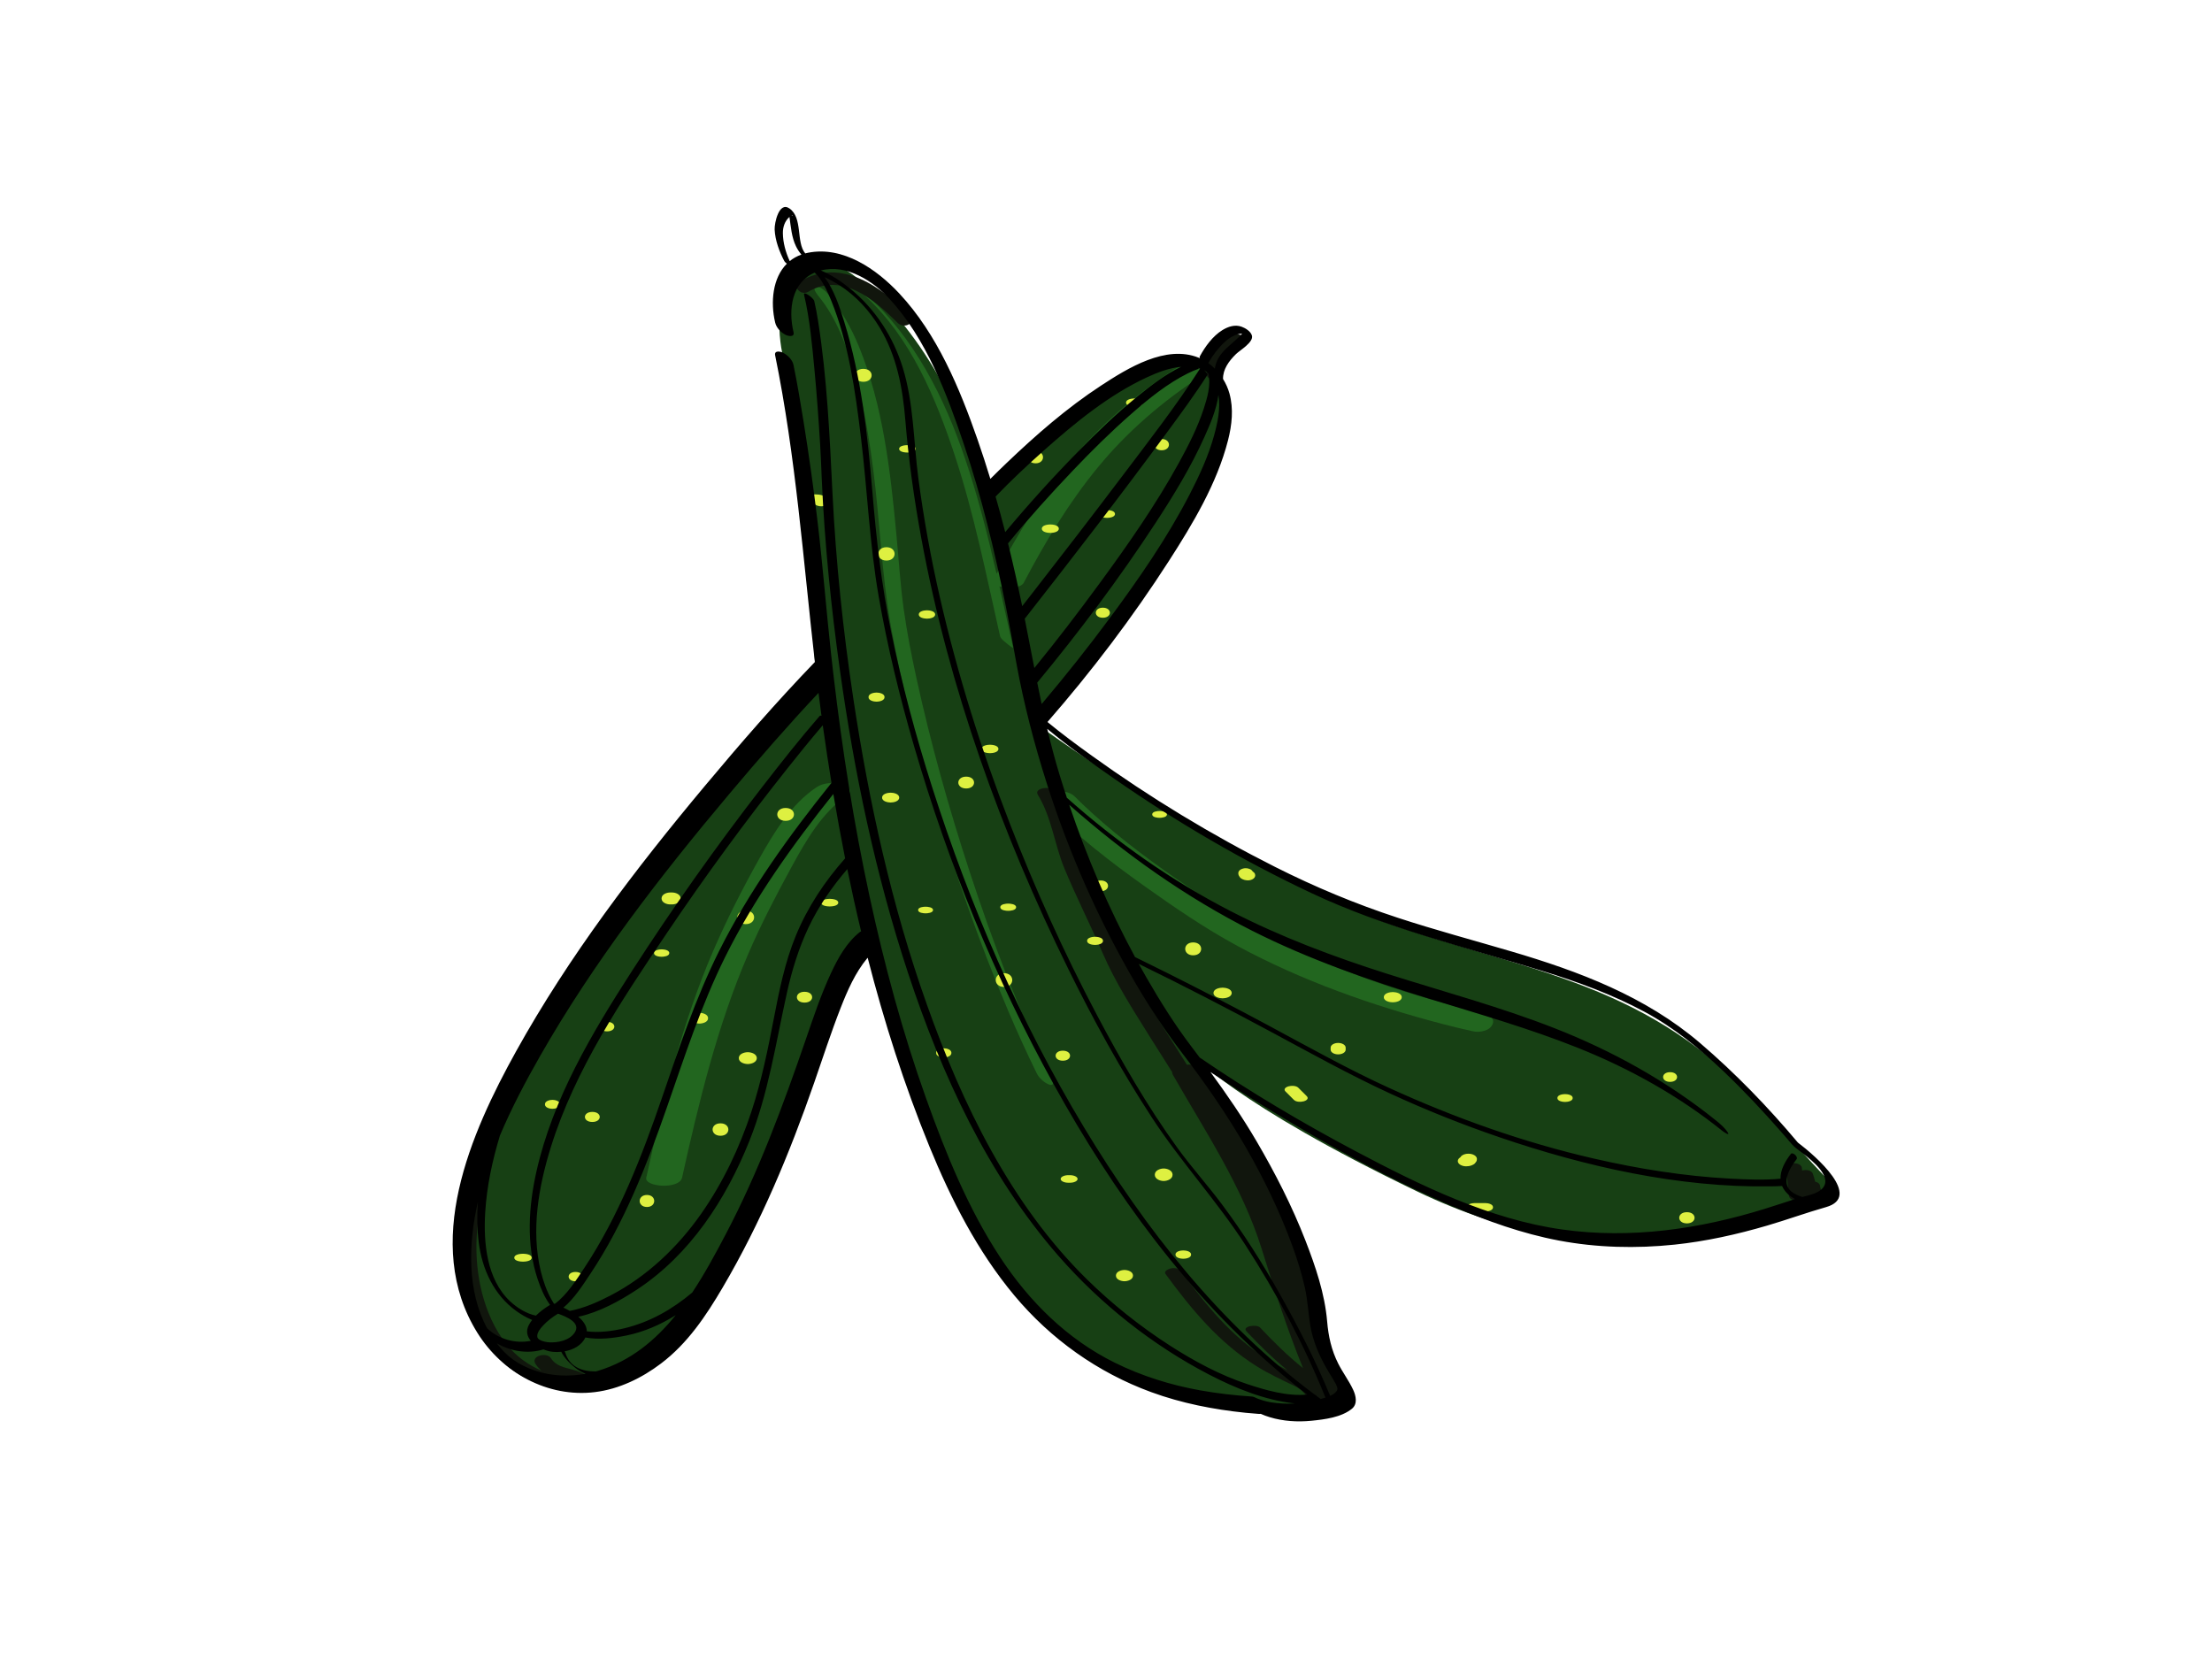 <?xml version="1.0" encoding="utf-8"?>
<!-- Generator: Adobe Illustrator 17.0.0, SVG Export Plug-In . SVG Version: 6.00 Build 0)  -->
<!DOCTYPE svg PUBLIC "-//W3C//DTD SVG 1.1//EN" "http://www.w3.org/Graphics/SVG/1.1/DTD/svg11.dtd">
<svg version="1.1" id="Layer_1" xmlns="http://www.w3.org/2000/svg" xmlns:xlink="http://www.w3.org/1999/xlink" x="0px" y="0px"
	 width="800px" height="600px" viewBox="0 0 800 600" enable-background="new 0 0 800 600" xml:space="preserve">
<g>
	<g>
		<path fill="#174014" d="M295.291,246.715c0,0-6.389-94.028-11.91-116.862c-5.522-22.833,4.197-47.105,26.691-29.271
			c22.495,17.834,39.21,48.987,46.809,78.62c0,0,60.271-66.551,82.183-44.293c21.913,22.258-63.948,127.114-63.948,127.114
			s75.223,54.707,129.931,72.942c54.707,18.236,94.978,22.035,136.009,69.904c0,0,13.229,14.755,20.996,22.86
			c7.768,8.105-33.771,16.886-33.771,16.886s-49.307,18.236-115.668-13.678s-81.591-49.7-81.591-49.7s26.375,39.568,35.493,63.377
			c9.118,23.809,10.638,43.059,19.756,58.256c9.118,15.197-37.655,5.91-37.655,5.91s-70.246-4.053-98.276-67.881
			c-28.031-63.829-36.812-97.6-36.812-97.6s-12.495,12.158-37.824,87.131c-25.329,74.973-75.987,70.245-75.987,70.245
			s-46.268-10.131-26.68-81.727s80.715-125.631,80.715-125.631L295.291,246.715z"/>
		<g>
			<path fill="#22661F" d="M312.913,107.043c16.345,14.915,25.543,36.912,32.341,57.501c7.073,21.419,11.47,43.573,16.435,65.539
				c0.229,1.013,2.053,2.279,2.775,2.914c0.16,0.141,2.045,1.646,1.955,1.248c-1.671-7.391-3.284-14.8-4.955-22.193
				c2.92,0.915,7.76,0.665,8.776-1.271c7.732-14.727,16.335-29.022,26.929-41.887c10.56-12.825,23.199-23.679,37.088-32.75
				c2.198-1.436-0.729-3.022-2.018-3.351c-2.448-0.624-5.527-0.54-7.698,0.878c-14.165,9.251-26.882,20.384-37.754,33.355
				c-10.376,12.379-18.793,26.254-26.359,40.49c-3.23-14.033-6.759-27.989-11.394-41.647c-7.506-22.115-18.197-43.395-35.656-59.326
				c-0.17-0.155-2.352-2.265-2.621-1.977C310.491,104.851,312.744,106.888,312.913,107.043z"/>
			<path fill="#22661F" d="M350.635,315.105c-7.496-22.921-14.019-46.208-19.171-69.77c-1.816-8.307-3.461-16.668-4.632-25.092
				c-1.242-8.939-1.789-17.982-2.639-26.964c-2.173-22.965-4.798-46.596-13.612-68.11c-2.765-6.748-6.403-13.103-11.041-18.737
				c-0.865-1.051-2.853-2.955-4.407-2.688c-1.571,0.27,0.509,2.879,0.852,3.296c6.506,7.904,10.186,17.975,13.007,27.686
				c3.313,11.405,5.271,23.185,6.804,34.945c2.44,18.714,3.031,37.656,6.325,56.254c3.801,21.458,9.359,42.64,15.501,63.535
				c7.607,25.88,16.493,51.424,27.058,76.251c3.227,7.583,6.648,15.083,10.278,22.482c0.819,1.67,2.549,3.238,4.251,3.965
				c1.452,0.619,2.112-0.156,1.435-1.539C368.704,366.277,359.057,340.855,350.635,315.105z"/>
			<path fill="#22661F" d="M304.255,283.633c-2.822-0.733-6.362-0.622-8.855,1.03c-9.258,6.137-15.453,16.35-20.767,25.839
				c-6.027,10.76-11.691,21.879-16.6,33.19c-11.414,26.31-18.098,54.325-24.303,82.228c-0.758,3.409,11.98,4.342,12.945,0
				c6.101-27.429,12.714-54.807,23.842-80.702c4.677-10.884,10.194-21.489,15.876-31.883c5.14-9.401,11.051-19.719,20.185-25.774
				C309.1,285.89,305.766,284.026,304.255,283.633z"/>
			<path fill="#22661F" d="M535.827,366.024c-24.971-5.437-49.629-14.063-72.654-25.129c-11.547-5.549-22.234-12.555-32.831-19.713
				c-12.331-8.329-24.376-17.17-35.412-27.169c-2.123-1.923-4.193-3.905-6.224-5.927c-1.954-1.944-5.261-2.23-7.758-1.297
				c-1.941,0.725-3.974,3.017-2.034,4.947c10.58,10.526,22.393,19.766,34.535,28.411c10.98,7.818,22.241,15.554,34.108,21.975
				c23.369,12.645,48.914,21.625,74.572,28.322c3.544,0.924,7.106,1.774,10.684,2.553c2.255,0.491,5.939-0.122,6.975-2.525
				C540.886,367.925,537.755,366.443,535.827,366.024z"/>
		</g>
		<g>
			<path fill="#11160D" d="M207.253,495.401c-3.222-0.918-6.072-1.242-8.055-4.249c-1.483-2.248-7.452-0.785-5.501,2.174
				c0.628,0.952,1.377,1.749,2.209,2.431c-2.33-0.998-4.567-2.25-6.68-3.794c-5.834-4.261-9.879-10.508-12.542-17.134
				c-4.921-12.249-5.611-26.972-2.494-39.767c0.76-3.12-5.499-3.785-6.143-1.146c-3.404,13.977-2.641,29.632,2.868,42.974
				c3.013,7.297,7.83,13.752,14.218,18.418c7.768,5.674,17.503,7.831,26.977,7.956c1.738,0.023,4.085-1.326,2.751-3.24
				C213.022,497.387,210.238,496.252,207.253,495.401z"/>
			<path fill="#11160D" d="M659.331,432.052c-0.119-0.312-0.431-0.983-0.514-1.192c-0.248-0.621-0.51-1.273-0.571-1.943
				c-0.076-0.822-0.833-1.342-1.77-1.561c-0.229-0.989-0.51-1.966-0.865-2.923c-0.442-1.191-2.361-1.507-3.831-1.09
				c-0.038-0.337-0.075-0.675-0.12-1.011c-0.301-2.286-5.958-2.115-5.68,0c0.443,3.367,0.505,6.772,1.013,10.132
				c0.286,1.885,3.1,1.83,4.552,1.275c0.002,0.081,0.006,0.163,0.007,0.244c0.027,1.973,4.3,2.208,5.417,0.704
				c1.117-0.016,2.23-0.416,2.668-1.239c0.009-0.016,0.018-0.032,0.026-0.047C659.962,432.841,659.777,432.385,659.331,432.052z"/>
			<path fill="#11160D" d="M289.422,101.746c-3.195,1.892,0.265,5.329,2.882,3.78c12.183-7.214,23.776,2.726,32.203,11.132
				c1.039,1.037,2.517,1.409,3.906,0.786c1.026-0.461,2.05-1.971,1.024-2.994C318.99,104.028,304.401,92.877,289.422,101.746z"/>
			<path fill="#11160D" d="M436.584,133.632c-0.105,0.652-0.145,1.294-0.102,1.915c0.165,2.415,5.645,2.349,5.484,0
				c-0.287-4.206,4.014-9.728,7.555-11.676c2.34-1.286-0.607-2.911-1.939-2.998c-6.272-0.413-11.88,5.235-14.168,10.598
				C432.752,133.021,434.817,133.83,436.584,133.632z"/>
			<path fill="#11160D" d="M485.563,504.943c-0.612-0.82-1.164-1.669-1.667-2.541c1.548-0.657,2.457-1.718,1.84-3.136
				c-6.883-15.829-12.221-32.458-17.409-48.906c-7.158-22.693-20.48-42.757-32.207-63.243c-0.954-1.666-4.042-2.27-6.87-2.058
				c-2.261-3.564-4.527-7.126-6.769-10.701c-5.98-9.538-12.464-19.318-16.917-29.688c-4.467-10.401-9.247-20.659-13.975-30.942
				c-4.081-8.873-4.761-19.001-9.948-27.414c-1.421-2.304-7.843-1.386-6.299,1.118c5.021,8.145,6.007,17.937,9.625,26.673
				c4.299,10.384,9.441,20.456,13.908,30.777c4.505,10.407,10.814,20.188,16.803,29.788c2.727,4.372,5.496,8.718,8.256,13.07
				c-0.019,0.311,0.061,0.645,0.265,1.001c11.621,20.3,25.01,40.259,32.058,62.768c4.542,14.511,9.246,29.16,14.992,43.281
				c-5.567-4.451-10.665-9.511-15.542-14.681c-1.198-1.27-6.668-0.48-4.9,1.394c4.691,4.972,9.579,9.81,14.886,14.13
				c-2.609-1.329-5.17-2.741-7.676-4.311c-12.678-7.945-22.011-19.502-30.749-31.445c-0.827-1.131-2.317-1.387-3.648-1.178
				c-0.682,0.107-2.9,0.942-2.071,2.075c9.407,12.861,19.328,24.821,32.965,33.368c4.317,2.705,8.867,4.805,13.445,7.001
				c1.71,0.821,2.833,1.626,4.035,3.074c2.205,2.659,4.263,4.154,7.801,4.401c0.763,0.053,2.185-0.239,2.737-1.002
				c1.964,0.403,4.932-0.058,4.053-1.389C486.279,505.766,485.933,505.344,485.563,504.943z"/>
		</g>
		<g>
			<path fill="#DEF041" d="M335.25,220.723c-0.857,0-2.954,0.264-2.954,1.511c0,1.247,2.097,1.511,2.954,1.511
				c0.857,0,2.953-0.264,2.953-1.511C338.203,220.988,336.107,220.723,335.25,220.723z"/>
			<path fill="#DEF041" d="M349.434,280.883c-3.797,0-3.797,4.28,0,4.28C353.23,285.163,353.23,280.883,349.434,280.883z"/>
			<path fill="#DEF041" d="M319.915,252.122c0-1.293-1.962-1.648-2.902-1.648c-0.94,0-2.902,0.355-2.902,1.648
				s1.962,1.648,2.902,1.648C317.953,253.771,319.915,253.415,319.915,252.122z"/>
			<path fill="#DEF041" d="M361.085,270.866c0-1.272-2.173-1.53-3.04-1.53c-0.867,0-3.04,0.258-3.04,1.53s2.173,1.531,3.04,1.531
				C358.913,272.396,361.085,272.138,361.085,270.866z"/>
			<path fill="#DEF041" d="M334.743,327.925c-0.672,0-2.697,0.147-2.697,1.197s2.024,1.197,2.697,1.197
				c0.672,0,2.697-0.147,2.697-1.197S335.415,327.925,334.743,327.925z"/>
			<path fill="#DEF041" d="M363.111,351.96c-3.981,0-3.981,4.981,0,4.981S367.092,351.96,363.111,351.96z"/>
			<path fill="#DEF041" d="M364.631,326.798c-0.738,0-2.856,0.176-2.856,1.31c0,1.134,2.119,1.311,2.856,1.311
				c0.738,0,2.856-0.177,2.856-1.311C367.487,326.974,365.368,326.798,364.631,326.798z"/>
			<path fill="#DEF041" d="M384.387,379.994c-3.481,0-3.481,3.623,0,3.623C387.869,383.617,387.869,379.994,384.387,379.994z"/>
			<path fill="#DEF041" d="M396.039,338.79c-0.838,0-2.876,0.26-2.876,1.476c0,1.216,2.038,1.476,2.876,1.476
				c0.838,0,2.876-0.26,2.876-1.476C398.914,339.05,396.876,338.79,396.039,338.79z"/>
			<path fill="#DEF041" d="M341.328,379.127c-0.951,0-2.767,0.398-2.767,1.665c0,1.267,1.816,1.665,2.767,1.665
				c0.951,0,2.767-0.398,2.767-1.665C344.095,379.525,342.28,379.127,341.328,379.127z"/>
			<path fill="#DEF041" d="M388.906,425.417c-0.609-0.296-1.315-0.401-1.986-0.401c-0.169,0-0.338,0-0.507,0
				c-0.671,0-1.377,0.104-1.986,0.401c-0.368,0.18-0.823,0.501-0.823,0.968c0,0.467,0.455,0.788,0.823,0.968
				c0.609,0.296,1.315,0.401,1.986,0.401c0.169,0,0.338,0,0.507,0c0.67,0,1.377-0.104,1.986-0.401
				c0.368-0.18,0.823-0.501,0.823-0.968C389.729,425.917,389.274,425.596,388.906,425.417z"/>
			<path fill="#DEF041" d="M420.861,422.603c-1.289,0-3.215,0.687-3.215,2.261s1.926,2.261,3.215,2.261
				c1.289,0,3.215-0.687,3.215-2.261S422.149,422.603,420.861,422.603z"/>
			<path fill="#DEF041" d="M427.953,452.237c-0.854,0-2.829,0.284-2.829,1.502s1.975,1.502,2.829,1.502
				c0.854,0,2.829-0.284,2.829-1.502S428.807,452.237,427.953,452.237z"/>
			<path fill="#DEF041" d="M406.677,459.301c-1.163,0-3.088,0.563-3.088,2.037c0,1.473,1.925,2.037,3.088,2.037
				s3.088-0.564,3.088-2.037C409.765,459.865,407.84,459.301,406.677,459.301z"/>
			<path fill="#DEF041" d="M322.117,286.685c-1.015,0-3.092,0.392-3.092,1.778c0,1.386,2.077,1.778,3.092,1.778
				c1.015,0,3.091-0.392,3.091-1.778C325.209,287.077,323.132,286.685,322.117,286.685z"/>
			<path fill="#DEF041" d="M298.537,182.86c0.969-0.34,2.089-1.458,1.062-2.429c-1.338-1.264-3.04-1.637-4.835-1.639
				c-1.014-0.002-2.959,0.423-2.959,1.775c0,1.301,1.792,1.739,2.832,1.772C295.679,183.198,297.305,183.293,298.537,182.86z"/>
			<path fill="#DEF041" d="M320.597,202.74c3.929,0,3.929-4.834,0-4.834C316.668,197.906,316.668,202.74,320.597,202.74z"/>
			<path fill="#DEF041" d="M328.196,160.993c-0.751,0-3.009,0.165-3.009,1.339s2.258,1.339,3.009,1.339s3.009-0.165,3.009-1.339
				S328.948,160.993,328.196,160.993z"/>
			<path fill="#DEF041" d="M312.239,133.399c-4.001,0-4.001,4.679,0,4.679C316.24,138.077,316.24,133.399,312.239,133.399z"/>
			<path fill="#DEF041" d="M189.147,453.433c-0.805,0-3.147,0.189-3.147,1.431c0,1.243,2.342,1.431,3.147,1.431
				c0.805,0,3.147-0.188,3.147-1.431C192.294,453.622,189.952,453.433,189.147,453.433z"/>
			<path fill="#DEF041" d="M233.978,432.176c-3.503,0-3.503,4.346,0,4.346C237.48,436.523,237.48,432.176,233.978,432.176z"/>
			<path fill="#DEF041" d="M214.222,402.138c-3.576,0-3.576,3.636,0,3.636C217.798,405.774,217.798,402.138,214.222,402.138z"/>
			<path fill="#DEF041" d="M199.785,397.779c-0.924,0-2.704,0.383-2.704,1.618s1.78,1.618,2.704,1.618
				c0.924,0,2.704-0.383,2.704-1.618S200.709,397.779,199.785,397.779z"/>
			<path fill="#DEF041" d="M252.974,366.3c-1.112,0-3.113,0.495-3.113,1.945c0,1.45,2.002,1.945,3.113,1.945
				c1.112,0,3.113-0.495,3.113-1.945C256.087,366.794,254.085,366.3,252.974,366.3z"/>
			<path fill="#DEF041" d="M239.296,343.348c-0.759,0-2.764,0.208-2.764,1.342c0,1.134,2.006,1.342,2.764,1.342
				c0.759,0,2.764-0.208,2.764-1.342C242.06,343.556,240.055,343.348,239.296,343.348z"/>
			<path fill="#DEF041" d="M260.571,406.268c-3.8,0-3.8,4.495,0,4.495C264.372,410.762,264.372,406.268,260.571,406.268z"/>
			<path fill="#DEF041" d="M290.965,358.691c-3.677,0-3.677,3.91,0,3.91S294.642,358.691,290.965,358.691z"/>
			<path fill="#DEF041" d="M269.689,334.222c4.064,0,4.064-4.899,0-4.899C265.625,329.324,265.625,334.222,269.689,334.222z"/>
			<path fill="#DEF041" d="M243.095,322.782c-0.253,0-0.507,0-0.76,0c-1.228,0-3.072,0.651-3.072,2.153
				c0,1.503,1.844,2.154,3.072,2.154c0.253,0,0.507,0,0.76,0c1.228,0,3.072-0.651,3.072-2.154
				C246.167,323.433,244.323,322.782,243.095,322.782z"/>
			<path fill="#DEF041" d="M284.126,292.213c-4.023,0-4.023,4.657,0,4.657C288.149,296.87,288.149,292.213,284.126,292.213z"/>
			<path fill="#DEF041" d="M300.083,325.076c-0.775,0-3.086,0.172-3.086,1.378c0,1.206,2.311,1.378,3.086,1.378
				c0.774,0,3.085-0.172,3.085-1.378C303.168,325.248,300.856,325.076,300.083,325.076z"/>
			<path fill="#DEF041" d="M270.448,380.537c-1.224,0-3.254,0.593-3.254,2.144s2.029,2.144,3.254,2.144s3.254-0.593,3.254-2.144
				S271.673,380.537,270.448,380.537z"/>
			<path fill="#DEF041" d="M219.541,369.56c-3.52,0-3.52,3.448,0,3.448S223.061,369.56,219.541,369.56z"/>
			<path fill="#DEF041" d="M208.144,460.019c-3.313,0-3.313,3.368,0,3.368C211.456,463.387,211.456,460.019,208.144,460.019z"/>
			<path fill="#DEF041" d="M442.169,357.199c-1.099,0-3.289,0.439-3.289,1.927s2.19,1.927,3.289,1.927c1.1,0,3.29-0.439,3.29-1.927
				S443.269,357.199,442.169,357.199z"/>
			<path fill="#DEF041" d="M398.099,318.432c-3.52,0-3.52,3.886,0,3.886C401.62,322.319,401.62,318.432,398.099,318.432z"/>
			<path fill="#DEF041" d="M422.043,294.542c0-1.067-1.971-1.238-2.668-1.238c-0.697,0-2.668,0.172-2.668,1.238
				c0,1.066,1.971,1.237,2.668,1.237C420.072,295.779,422.043,295.608,422.043,294.542z"/>
			<path fill="#DEF041" d="M431.533,340.837c-3.851,0-3.851,4.666,0,4.666C435.384,345.503,435.384,340.837,431.533,340.837z"/>
			<path fill="#DEF041" d="M453.062,315.209c-0.418-0.855-1.666-1.216-2.535-1.216c-1.03,0-2.692,0.529-2.679,1.823
				c0.004,0.306,0.069,0.667,0.232,0.935c0.259,0.43,0.467,0.747,0.916,1.021c0.709,0.434,1.466,0.602,2.291,0.627
				c1.04,0.033,2.679-0.552,2.679-1.823C453.966,315.936,453.578,315.497,453.062,315.209z"/>
			<path fill="#DEF041" d="M485.882,377.689c-0.568-0.353-1.26-0.494-1.922-0.494c-0.661,0-1.353,0.141-1.921,0.494
				c-0.416,0.258-0.796,0.671-0.796,1.193c0,0.253,0,0.507,0,0.76c0,0.521,0.381,0.935,0.796,1.193
				c0.568,0.352,1.26,0.494,1.921,0.494c0.662,0,1.355-0.141,1.922-0.494c0.416-0.258,0.797-0.672,0.797-1.193
				c0-0.253,0-0.507,0-0.76C486.678,378.36,486.298,377.947,485.882,377.689z"/>
			<path fill="#DEF041" d="M469.563,393.401c-0.845-0.845-2.634-0.785-3.675-0.481c-0.861,0.252-1.818,0.98-0.964,1.834
				c1.013,1.013,2.026,2.026,3.039,3.039c0.846,0.845,2.635,0.785,3.676,0.481c0.861-0.252,1.818-0.98,0.963-1.834
				C471.59,395.427,470.576,394.414,469.563,393.401z"/>
			<path fill="#DEF041" d="M532.841,421.184c0.521-0.266,0.751-0.618,1.065-1.076c0.18-0.262,0.242-0.646,0.245-0.955
				c0.006-0.586-0.438-1.056-0.902-1.342c-0.645-0.397-1.43-0.555-2.179-0.555c-0.748,0-1.534,0.158-2.179,0.555
				c-0.302,0.186-0.582,0.441-0.748,0.754c-0.004,0.003-0.008,0.003-0.012,0.006c-0.469,0.289-0.902,0.753-0.902,1.342
				c0,0.588,0.433,1.053,0.902,1.342c0.629,0.387,1.444,0.579,2.179,0.555c0.338-0.01,0.679-0.03,1.014-0.086
				C531.938,421.619,532.3,421.459,532.841,421.184z"/>
			<path fill="#DEF041" d="M537.147,435.111c-1.266,0-2.532,0-3.798,0c-0.864,0-2.826,0.294-2.826,1.518
				c0,1.224,1.962,1.518,2.826,1.518c1.266,0,2.532,0,3.798,0c0.865,0,2.827-0.294,2.827-1.518
				C539.974,435.405,538.012,435.111,537.147,435.111z"/>
			<path fill="#DEF041" d="M610.091,438.401c-3.7,0-3.7,4.054,0,4.054C613.791,442.455,613.791,438.401,610.091,438.401z"/>
			<path fill="#DEF041" d="M604.013,387.766c-3.369,0-3.369,3.505,0,3.505S607.382,387.766,604.013,387.766z"/>
			<path fill="#DEF041" d="M503.715,358.789c-1.06,0-3.238,0.408-3.238,1.857c0,1.449,2.179,1.857,3.238,1.857
				c1.06,0,3.239-0.408,3.239-1.857C506.954,359.197,504.775,358.789,503.715,358.789z"/>
			<path fill="#DEF041" d="M566.021,395.699c-0.804,0-2.773,0.248-2.773,1.418c0,1.17,1.968,1.418,2.773,1.418
				s2.773-0.248,2.773-1.418C568.795,395.947,566.826,395.699,566.021,395.699z"/>
			<path fill="#DEF041" d="M398.859,219.779c-3.387,0-3.387,3.639,0,3.639C402.247,223.418,402.247,219.779,398.859,219.779z"/>
			<path fill="#DEF041" d="M382.93,191.205c0-1.278-2.198-1.533-3.067-1.533c-0.868,0-3.068,0.255-3.068,1.533
				c0,1.278,2.199,1.533,3.068,1.533C380.732,192.738,382.93,192.483,382.93,191.205z"/>
			<path fill="#DEF041" d="M374.545,163.176c-3.565,0-3.565,4.391,0,4.391S378.11,163.176,374.545,163.176z"/>
			<path fill="#DEF041" d="M420.135,162.85c3.507,0,3.507-4.076,0-4.076C416.627,158.774,416.627,162.85,420.135,162.85z"/>
			<path fill="#DEF041" d="M410.256,144.111c-0.852,0-3.003,0.251-3.003,1.505c0,1.254,2.151,1.505,3.003,1.505
				c0.852,0,3.003-0.251,3.003-1.505C413.26,144.362,411.109,144.111,410.256,144.111z"/>
			<path fill="#DEF041" d="M400.379,184.476c-0.798,0-2.866,0.226-2.866,1.411c0,1.185,2.068,1.411,2.866,1.411
				c0.798,0,2.867-0.226,2.867-1.411C403.246,184.702,401.177,184.476,400.379,184.476z"/>
		</g>
	</g>
	<g>
		<path d="M650.234,413.229c-10.819-12.885-22.644-25.125-35.43-36.044c-19.725-16.845-43.662-25.862-68.243-33.1
			c-13.679-4.028-27.452-7.719-41.007-12.156c-15.288-5.003-30.04-11.164-44.403-18.401c-23.067-11.624-45.237-25.083-66.207-40.164
			c-5.464-3.929-10.911-7.954-16.115-12.242c15.958-18.297,30.808-37.855,43.932-58.263c8.645-13.443,17.352-27.948,21.357-43.567
			c1.421-5.544,2.071-11.436,0.523-17.017c-0.5-1.803-1.292-3.571-2.313-5.213c-0.071-3.427,2.058-6.456,4.723-9.044
			c1.396-1.355,6.412-4.264,5.724-6.662c-0.439-1.532-2.377-2.722-3.776-3.214c-2.384-0.839-4.832-0.025-6.886,1.237
			c-3.495,2.146-6.273,5.976-8.203,9.544c-0.095,0.177-0.058,0.403,0.065,0.65c-0.142-0.063-0.28-0.131-0.423-0.19
			c-11.884-4.84-25.74,3.793-35.341,10.07c-12.332,8.062-23.555,17.862-34.188,28.024c-1.97,1.882-3.925,3.785-5.848,5.719
			c-1.444-4.74-2.973-9.453-4.602-14.132c-6.487-18.633-14.655-38.269-28.297-52.89c-8.208-8.797-20.359-17.283-33.048-14.763
			c-0.343,0.068-0.677,0.147-1.004,0.232c-3.399-4.064-0.782-12.84-5.706-16.252c-3.833-2.656-5.464,5.386-5.359,7.63
			c0.184,3.925,1.696,7.97,3.507,11.428c0.111,0.212,0.478,0.572,0.91,0.923c-5.155,5.133-5.974,13.907-4.231,21.274
			c0.452,1.911,2.021,3.531,3.726,4.43c0.919,0.485,3.376,1.008,2.92-0.921c-1.97-8.328-0.652-17.978,7.661-21.567
			c0.115,0.164,0.259,0.317,0.44,0.441c-0.065-0.045-0.103-0.072-0.122-0.086c0.04,0.03,0.164,0.13,0.327,0.291
			c0.101,0.1,0.148,0.143,0.167,0.16c0.01,0.015,0.046,0.062,0.163,0.198c0.269,0.314,0.519,0.643,0.763,0.977
			c1.663,2.28,3.061,5.274,4.195,8.055c6.345,15.573,8.756,32.891,10.771,49.457c2.344,19.278,3.112,38.599,6.45,57.756
			c3.178,18.239,7.604,36.259,12.776,54.03c12.331,42.372,29.151,83.643,50.499,122.281c21.644,39.173,48.554,76.479,83.066,105.33
			c2.822,2.359,5.704,4.646,8.632,6.872c-7.146,0.746-15.121-1.592-21.646-3.753c-9.94-3.29-19.272-8.324-28.05-13.974
			c-10.754-6.921-20.906-15.018-30.028-23.983c-27.546-27.075-45.076-63.398-57.854-99.364
			c-12.729-35.83-20.955-73.219-26.613-110.775c-3.691-24.497-6.285-49.21-7.505-73.958c-1.029-20.87-1.962-41.824-5.224-62.492
			c-0.379-2.406-0.818-4.804-1.376-7.175c-0.272-1.155-4.048-3.833-3.684-2.281c2.094,8.912,2.91,18.156,3.771,27.251
			c0.848,8.973,1.498,17.965,2.047,26.961c0.249,4.096,0.394,8.183,0.573,12.281c1.016,23.212,3.365,46.389,6.589,69.392
			c5.191,37.044,12.892,73.877,24.627,109.429c12.105,36.675,28.793,72.952,54.376,102.267
			c15.176,17.389,34.013,32.321,54.49,42.956c9.469,4.918,20.191,9.276,31.043,10.451c-2.891,0.172-5.798,0.041-8.669-0.424
			c-1.545-0.25-3.06-0.687-4.53-1.221c-0.183-0.067-0.364-0.141-0.545-0.214c-0.599-0.278-1.18-0.61-1.859-0.655
			c-6.264-0.414-12.496-1.133-18.677-2.239c-10.666-1.908-21.147-5.192-30.866-9.997c-17.228-8.516-30.9-22.095-41.392-38.038
			c-11.665-17.727-19.737-37.666-26.851-57.571c-8.512-23.815-15.093-48.287-20.431-72.998c-5.686-26.319-9.869-52.951-13.014-79.69
			c0.013-0.17-0.012-0.358-0.066-0.558c-0.292-2.496-0.578-4.992-0.853-7.49c-1.74-15.836-2.97-31.72-4.845-47.543
			c-1.451-12.245-3.16-24.46-5.126-36.632c-1.094-6.775-2.229-13.556-3.604-20.282c-0.389-1.902-2.062-3.553-3.726-4.43
			c-0.964-0.508-3.313-1.001-2.92,0.921c7.481,36.603,10.135,73.858,14.36,110.909c-13.877,14.403-27.032,29.557-39.852,44.896
			c-25.093,30.024-49.123,61.535-68.154,95.81c-16.451,29.63-34.1,69.685-14.032,101.903c8.981,14.419,25.411,23.514,42.47,21.435
			c8.742-1.066,16.956-5.07,23.919-10.338c9.643-7.295,16.273-17.225,22.325-27.521c13.767-23.422,24.191-48.449,33.091-74.064
			c3.135-9.023,6.075-18.125,9.556-27.023c2.462-6.294,5.268-12.724,9.617-17.969c0.051-0.061,0.106-0.119,0.157-0.18
			c5.962,23.236,13.273,46.102,22.342,68.278c7.826,19.136,17.349,37.861,30.659,53.806c13.211,15.827,30.164,27.914,49.53,35.008
			c10.961,4.016,22.543,6.296,34.135,7.474c1.543,0.157,3.09,0.282,4.637,0.398c0.505,0.038,0.743,0.02,0.824-0.023
			c1.065,0.476,2.161,0.88,3.277,1.218c4.869,1.48,10.075,1.798,15.12,1.292c4.703-0.471,10.772-1.207,14.606-4.334
			c2.15-1.754,1.463-4.709,0.452-6.874c-1.539-3.298-3.763-6.226-5.401-9.474c-2.441-4.838-3.552-9.852-4.002-15.225
			c-0.841-10.039-4.23-19.954-7.853-29.283c-4.821-12.412-10.92-24.346-17.638-35.83c-5.105-8.726-10.782-16.998-16.728-25.113
			c7.659,5.127,15.487,10.016,23.354,14.801c20.678,12.577,41.984,24.255,64.257,33.772c12.382,5.291,25.128,9.875,38.388,12.378
			c13.797,2.604,27.918,2.94,41.865,1.482c11.377-1.189,22.579-3.688,33.543-6.903c7.126-2.09,14.108-4.636,21.25-6.668
			C673.513,432.837,656.906,418.268,650.234,413.229z M198.532,485.468c-0.677-0.042-2.076-0.266-3.077-0.759
			c-0.073-0.044-0.145-0.081-0.218-0.117c-0.482-0.276-0.838-0.624-0.907-1.059c-0.245-1.527,1.09-3.035,2.023-4.068
			c1.542-1.708,3.482-3.168,5.463-4.357c3.08,1.11,8.542,3.323,5.944,6.975C205.793,484.848,201.69,485.663,198.532,485.468z
			 M297.745,263.562c0.921,6.528,1.911,13.055,2.974,19.577c-15.297,19.032-29.697,38.942-40.648,60.828
			c-8.49,16.967-14.453,34.971-20.592,52.878c-7.298,21.284-15.68,42.902-28.175,61.755c-2.878,4.342-6.288,9.725-10.653,12.96
			c-0.11-0.043-0.219-0.074-0.327-0.094c-0.247-0.386-0.501-0.812-0.772-1.289c-1.843-3.241-3.088-6.79-3.967-10.404
			c-3.6-14.816-0.795-30.682,3.665-44.977c8.76-28.072,25.588-53.049,41.86-77.232c13.777-20.474,28.368-40.415,43.728-59.729
			c4.165-5.238,8.372-10.457,12.733-15.536C297.629,262.72,297.686,263.141,297.745,263.562z M203.774,472.922
			c3.939-3.276,7.058-8.214,9.753-12.25c12.241-18.339,20.45-39.469,27.665-60.173c6.417-18.414,12.4-36.954,21.103-54.459
			c10.518-21.155,24.378-40.459,39.09-58.888c1.306,7.777,2.725,15.542,4.265,23.285c-7.404,8.357-13.573,17.623-17.835,27.993
			c-3.925,9.549-5.983,19.708-7.924,29.807c-2.181,11.346-4.465,22.637-8.076,33.632c-4.312,13.128-10.294,25.783-18.232,37.114
			c-8.495,12.126-19.589,22.665-32.773,29.533c-4.544,2.367-9.619,4.629-14.739,5.59
			C205.299,473.665,204.519,473.27,203.774,472.922z M263.835,287.05c10.432-12.391,21.089-24.656,32.193-36.469
			c0.345,2.773,0.703,5.545,1.075,8.314c-0.277-0.108-0.52-0.114-0.659,0.047c-7.237,8.334-14.08,17.03-20.839,25.751
			c-16.672,21.509-32.406,43.754-47.145,66.631c-14.465,22.453-28.485,45.959-34.434,72.295c-2.858,12.654-3.772,26.5,0.412,38.979
			c1.055,3.147,2.454,6.566,4.501,9.323c-1.807,1.094-3.604,2.377-5.115,3.899c-3.431-0.713-6.801-2.803-9.341-5.186
			c-8.496-7.966-9.666-21.238-9.003-32.145c0.572-9.415,2.569-18.723,5.326-27.818c4.181-9.884,9.215-19.437,14.499-28.7
			C214.645,348.07,238.743,316.854,263.835,287.05z M172.847,434.619c-0.357,4.886-0.302,9.774,0.288,14.624
			c1.18,9.696,5.481,19.085,13.567,24.884c1.72,1.233,3.688,2.412,5.755,3.248c-0.429,0.559-0.818,1.145-1.154,1.762
			c-1.206,2.213-0.668,4.197,0.681,5.793c-5.702,1.114-11.615-0.61-15.813-4.533C168.805,466.723,169.419,449.542,172.847,434.619z
			 M193.459,495.687c-6.203-2.12-10.282-5.221-13.784-9.839c5.085,2.856,11.099,3.925,16.876,2.183
			c1.179,0.474,2.369,0.78,3.397,0.882c0.962,0.095,1.995,0.09,3.038-0.016c1.173,2.338,3.231,4.357,5.207,5.892
			c1.144,0.889,2.35,1.561,3.599,2.056C205.699,497.953,199.327,497.694,193.459,495.687z M216.358,495.749
			c-0.293,0.089-0.59,0.168-0.886,0.25c-4.981,0.041-9.496-1.608-11.06-6.883c-0.038-0.129-0.124-0.256-0.236-0.382
			c3.147-0.568,6.189-2.142,7.525-5.011c4.852,0.892,10.153,0.254,14.872-0.722c6.396-1.323,12.35-3.923,17.817-7.362
			C237.017,484.749,228.048,492.224,216.358,495.749z M310.999,337.069c-4.789,3.783-7.85,9.301-10.397,14.737
			c-3.633,7.754-6.358,15.93-9.138,24.017c-8.291,24.124-17.087,47.92-28.984,70.548c-3.675,6.99-7.595,14.276-12.125,21.096
			c-7.159,6.047-15.366,10.732-24.633,12.946c-4.197,1.003-9.043,1.637-13.498,1.075c-0.009-2.003-1.297-3.779-3.065-5.268
			c7.606-1.643,15.022-5.739,21.348-9.921c19.126-12.644,32.032-32.541,40.454-53.502c6.971-17.349,9.602-35.576,13.631-53.701
			c1.802-8.106,4.224-16.05,7.771-23.573c3.637-7.71,8.532-14.744,14.071-21.203c1.543,7.54,3.205,15.057,5.001,22.541
			C311.275,336.899,311.128,336.966,310.999,337.069z M454.626,505.748C455.182,505.975,454.831,505.838,454.626,505.748
			L454.626,505.748z M435.439,133.88c0.611,0.343,1.024,0.684,1.482,1.109c0.043,0.04,0.086,0.084,0.128,0.127
			c0.943,4.143-0.428,8.799-1.695,12.684c-2.21,6.78-5.487,13.216-8.913,19.45c-8.414,15.314-18.498,29.734-28.818,43.808
			c-7.594,10.359-15.411,20.588-23.542,30.539c-1.161-5.933-2.288-11.877-3.472-17.819c17.478-22.296,34.808-44.733,51.581-67.565
			c4.96-6.752,9.947-13.521,14.466-20.581C436.89,135.266,436.178,134.469,435.439,133.88z M439.069,157.567
			c-2.039,7.366-5.276,14.393-8.772,21.166c-8.132,15.756-18.319,30.481-28.853,44.708c-7.76,10.482-15.873,20.712-24.293,30.672
			c-0.14,0.166-0.281,0.331-0.422,0.497c-0.551-2.573-1.082-5.151-1.601-7.731c15.267-18.441,29.706-37.738,42.808-57.76
			c6.568-10.037,12.888-20.382,17.784-31.353c1.942-4.352,4.273-9.702,4.94-14.946C441.501,147.668,440.34,152.973,439.069,157.567z
			 M442.905,123.723c1.767-1.643,3.898-2.93,6.334-3.071c-0.043,0.048-0.085,0.094-0.122,0.136
			c-2.224,2.538-5.126,4.362-7.268,7.012c-1.38,1.706-2.228,3.589-2.466,5.544c-0.743-0.745-1.541-1.428-2.387-2.036
			C438.552,128.512,440.569,125.897,442.905,123.723z M434.05,133.246c-8.684,13.562-18.664,26.36-28.364,39.199
			c-10.526,13.933-21.188,27.763-31.911,41.544c-1.359,1.747-2.724,3.49-4.087,5.235c-0.048-0.233-0.094-0.466-0.142-0.698
			c-1.524-7.375-3.173-14.732-4.982-22.051c0.039-0.005,0.069-0.02,0.091-0.046c7.413-9.032,15.266-17.733,23.316-26.198
			c6.782-7.132,13.791-14.068,21.198-20.553c6.289-5.506,12.973-10.939,20.493-14.683c1.259-0.627,2.559-1.172,3.888-1.635
			c0.02-0.007-0.047-0.137-0.167-0.328C433.618,133.1,433.842,133.172,434.05,133.246z M377.537,162.919
			c11.302-10.049,23.476-20.049,37.277-26.46c3.845-1.786,8.068-3.39,12.359-3.814c-5.715,2.725-10.895,6.755-15.742,10.693
			c-7.59,6.167-14.65,12.986-21.497,19.959c-9.176,9.346-17.987,19.09-26.383,29.147c-1.1-4.3-2.262-8.585-3.487-12.85
			C365.629,173.782,371.528,168.262,377.537,162.919z M286.266,77.884C286.904,77.542,286.772,78.108,286.266,77.884L286.266,77.884
			z M283.136,84.319c-0.022-2.234,0.708-4.388,2.38-5.863c0.529,3.623,0.756,7.302,2.381,10.653c0.522,1.077,1.18,2.07,1.944,2.962
			c-1.617,0.579-3.021,1.379-4.226,2.358C284.155,91.279,283.169,87.748,283.136,84.319z M392.03,407.694
			c-23.241-38.571-41.295-80.315-54.963-123.181c-5.88-18.44-10.904-37.172-14.802-56.134c-3.449-16.777-5.345-33.522-6.76-50.568
			c-1.708-20.581-4.041-41.665-10.191-61.47c-1.665-5.362-3.629-11.424-7.09-16.09c1.845,0.802,3.6,1.783,5.297,2.862
			c6.03,3.833,10.948,9.256,14.625,15.35c6.155,10.2,8.328,21.783,9.28,33.497c1.165,14.343,3.177,28.614,5.789,42.762
			c9.967,53.995,28.913,106.467,53.117,155.66c9.092,18.48,19.036,36.605,30.305,53.853c10.454,16.002,23.433,30.028,33.816,46.085
			c11.124,17.2,21.105,35.796,28.76,54.757c0.05,0.124,0.12,0.238,0.186,0.355c-0.318,0.099-0.632,0.194-0.931,0.287
			c-0.275,0.086-0.551,0.165-0.827,0.245c-0.398-0.289-0.793-0.583-1.19-0.875c-0.356-0.341-0.733-0.628-1.087-0.807
			C441.032,478.707,413.993,444.147,392.03,407.694z M467.399,450.578c1.804,4.929,3.359,9.945,4.516,15.067
			c1.057,4.683,1.225,9.422,2.044,14.129c0.893,5.131,2.928,9.938,5.443,14.467c0.878,1.582,1.846,3.112,2.783,4.659
			c0.38,0.628,0.747,1.262,1.093,1.909c-0.201-0.374,0.39,1.102,0.34,0.891c0.187,0.797,0.098,1.129-0.63,1.883
			c-0.521,0.54-1.197,0.93-1.919,1.244c-5.199-12.575-11.452-24.786-18.103-36.633c-6.366-11.341-13.351-22.357-21.142-32.775
			c-5.177-6.922-10.974-13.329-16.04-20.337c-10.978-15.188-20.367-31.549-29.121-48.096
			c-11.859-22.416-22.315-45.584-31.477-69.227c-10.303-26.586-18.876-53.87-25.249-81.667c-3.269-14.258-5.893-28.665-7.808-43.168
			c-1.758-13.313-1.648-27.09-5.645-40.001c-3.444-11.126-9.939-21.153-18.986-28.516c-3.144-2.559-6.778-5.009-10.628-6.583
			c9.409-2.49,19.114,4.02,24.889,10.31c13.283,14.467,20.698,34.313,26.866,52.626c6.397,18.995,11.125,38.544,15.073,58.182
			c1.388,6.902,2.598,13.833,3.86,20.758c2.702,14.818,6.496,29.43,11.078,43.775c7.993,25.029,18.696,49.299,31.96,71.985
			c5.081,8.689,10.622,17.122,16.739,25.118c8.53,11.149,16.475,22.561,23.461,34.754
			C457.259,426.603,462.932,438.37,467.399,450.578z M638.393,437.146c-23.758,7.38-48.566,10.997-73.364,7.524
			c-26.256-3.677-51.228-15.885-74.432-28.162c-19.445-10.288-38.532-21.604-56.716-34.039c-0.986-1.314-1.977-2.626-2.974-3.936
			c-6.017-7.914-11.319-16.381-16.276-24.989c-0.943-1.638-1.868-3.288-2.782-4.944c15.588,7.566,32.731,16.455,48.375,24.873
			c14.086,7.579,28.025,15.32,42.561,22.026c12.839,5.922,25.983,11.18,39.362,15.752c31.314,10.699,64.988,18.325,98.27,17.81
			c1.366-0.021,2.739-0.049,4.107-0.128c0.436,1.031,1.134,2.032,2.157,2.977c0.739,0.683,1.587,1.259,2.489,1.756
			C645.581,434.833,641.999,436.026,638.393,437.146z M658.684,430.209c-1.679,1.462-4.425,2.083-6.847,2.691
			c-1.176-0.361-2.317-0.845-3.352-1.512c-4.733-3.05-1.296-8.877,1.275-12.154c0.664-0.846-1.43-2.714-2.056-1.918
			c-2.156,2.747-3.849,5.923-3.749,8.991c-0.032-0.001-0.066-0.008-0.097-0.005c-5.988,0.544-12.107,0.279-18.096-0.038
			c-16.646-0.879-33.19-3.544-49.421-7.277c-25.418-5.847-50.117-14.657-73.829-25.475c-14.913-6.803-29.166-14.79-43.587-22.549
			c-12.021-6.468-24.147-12.744-36.349-18.865c-4.012-2.012-8.035-4.002-12.071-5.966c-9.517-17.6-17.409-36.109-23.807-55.069
			c20.16,17.801,42.133,33.417,66.185,45.566c20.52,10.365,42.234,17.88,64.166,24.624c17.995,5.534,36.122,10.719,53.622,17.714
			c18.818,7.521,36.567,17.428,52.384,30.135c0.271,0.218,2.791,1.965,1.804,0.433c-1.096-1.702-2.779-3.121-4.341-4.375
			c-17.623-14.158-37.296-25.069-58.313-33.306c-19.788-7.755-40.358-13.262-60.591-19.692
			c-19.428-6.174-38.509-13.354-56.652-22.701c-21.394-11.022-41.148-24.955-59.112-40.939c-0.884-2.68-1.745-5.367-2.569-8.063
			c-1.709-5.586-3.187-11.212-4.528-16.864c7.779,6.453,16.064,12.363,24.346,18.116c22.543,15.658,46.427,29.62,71.262,41.314
			c26.826,12.631,55.497,19.487,83.693,28.198c12.611,3.896,25.042,8.434,36.692,14.69c10.649,5.719,19.863,13.243,28.594,21.542
			c7.268,6.908,14.134,14.244,20.749,21.776c0.887,1.01,1.768,2.027,2.642,3.048c0.112,0.131,0.175,0.204,0.209,0.243
			c0.039,0.046,0.101,0.12,0.204,0.242c0.159,0.188,0.318,0.377,0.475,0.566c0.842,1.009,1.774,1.85,2.842,2.612
			c0.072,0.051,0.122,0.087,0.161,0.114c0.041,0.031,0.089,0.067,0.156,0.117c0.534,0.399,1.061,0.809,1.584,1.223
			C655.057,419.527,663.544,425.975,658.684,430.209z"/>
		<path d="M294.967,98.939C294.951,98.926,294.949,98.925,294.967,98.939L294.967,98.939z"/>
	</g>
</g>
</svg>
